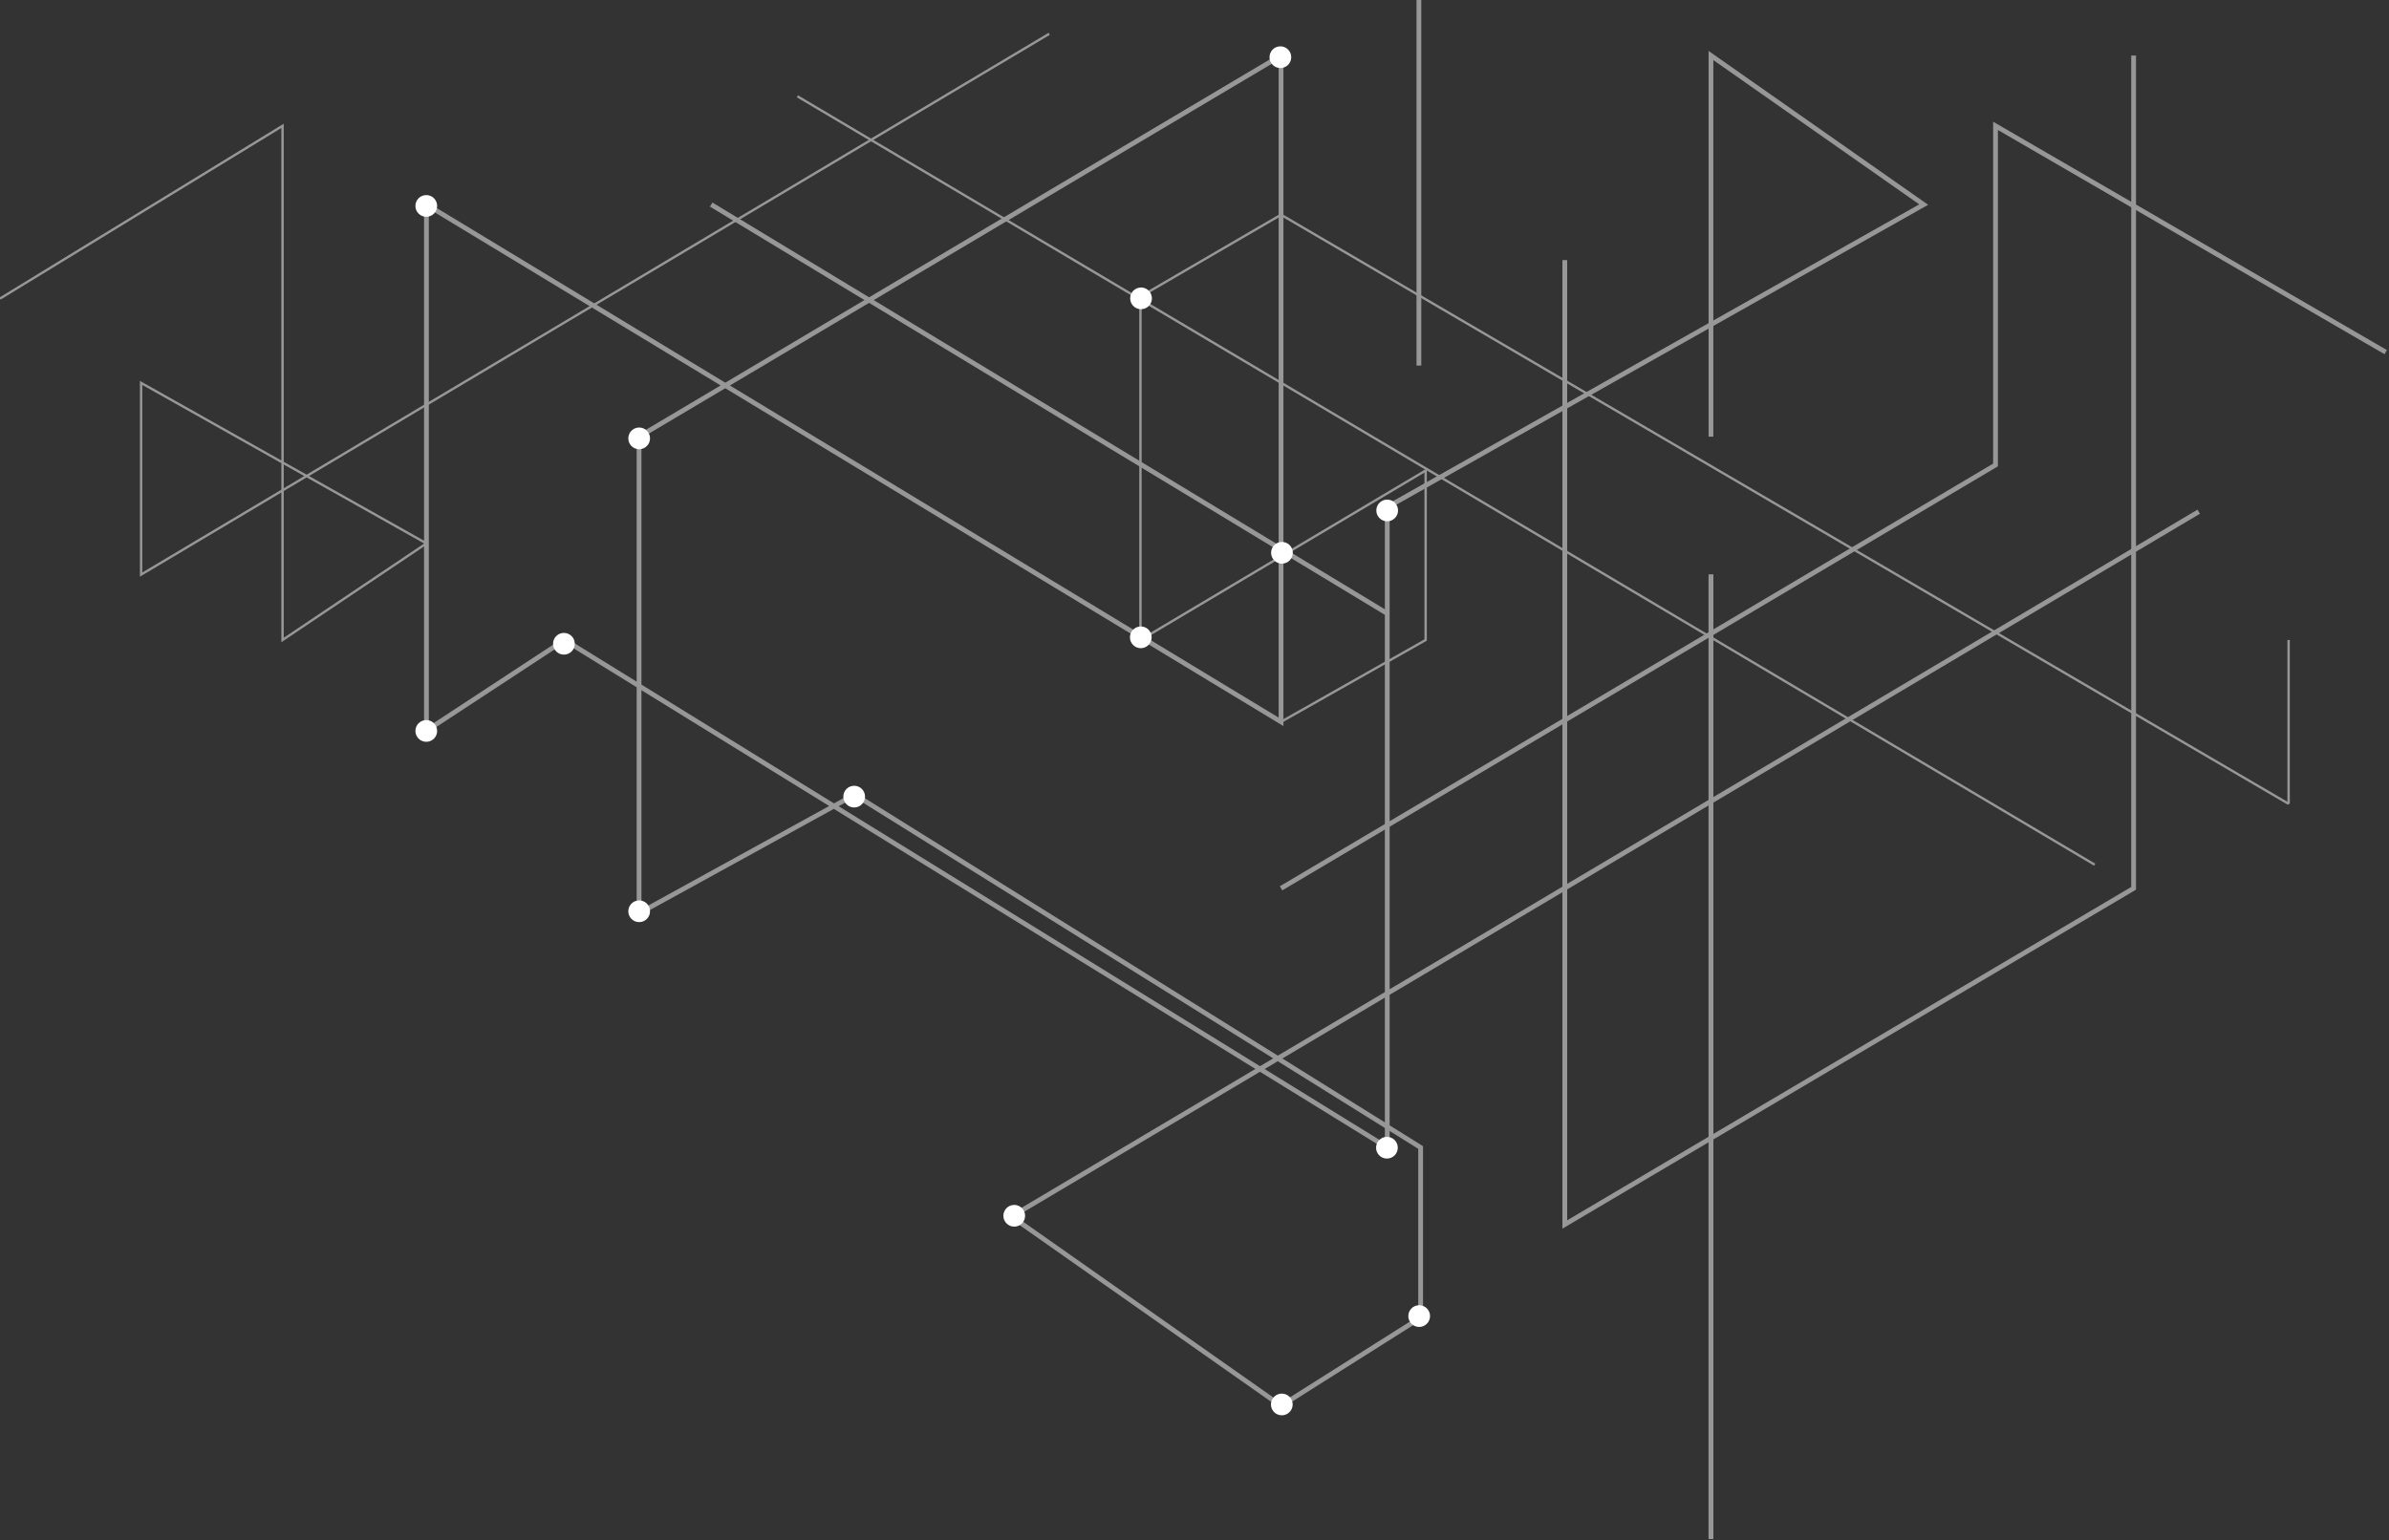 <?xml version="1.0" encoding="UTF-8"?>
<svg width="1000px" height="645px" viewBox="0 0 1000 645" version="1.1" xmlns="http://www.w3.org/2000/svg" xmlns:xlink="http://www.w3.org/1999/xlink">
    <rect x="0" y="0" width="1000" height="645" fill="#333333" stroke="none"/>
    <!-- Generator: Sketch 60.1 (88133) - https://sketch.com -->
    <title>Group 3</title>
    <desc>Created with Sketch.</desc>
    <g id="Page-1" stroke="none" stroke-width="1" fill="none" fill-rule="evenodd">
        <g id="Artboard" transform="translate(-860, 0)">
            <g id="Group-3" transform="translate(859.993, -251)">
                <g id="Group-2" transform="translate(-0, 0)" stroke="#979797">
                    <g id="Group" transform="translate(178.507, 0)" stroke-width="2">
                        <polyline id="Path-2" points="741.856 465.241 244.913 760.351 357.724 839.604 416.16 802.688 416.16 731.451 179.264 583.738 89 633.393 89 433.819 357.724 274.244 357.724 553.228 0 336.66 0 556.924 57.838 518.967 402.184 731.451 402.184 463.318 626.736 336.66 537.684 274.244 537.684 433.819"></polyline>
                        <polyline id="Path-3" points="357.724 622.943 656.796 445.684 656.796 303.692 820.122 398.433"></polyline>
                        <line x1="402.184" y1="507.876" x2="119.195" y2="336.66" id="Path-5"></line>
                        <line x1="537.684" y1="491.582" x2="537.684" y2="895.376" id="Path-4"></line>
                        <line x1="415.428" y1="0.273" x2="415.428" y2="404.068" id="Path-4"></line>
                        <polyline id="Path-4" points="476.5 359.897 476.5 763.691 714.593 622.943 714.593 274.244"></polyline>
                        <line x1="537.684" y1="491.582" x2="537.684" y2="895.376" id="Path-4"></line>
                    </g>
                    <polyline id="Path" points="2.84217094e-14 376.018 118.276 303.692 118.276 518.967 178.507 478.528 59.072 411.33 59.072 491.582 439.197 265.152"></polyline>
                    <line x1="957.995" y1="587.564" x2="957.995" y2="518.967" id="Path-6"></line>
                    <polyline id="Path-7" points="957.995 587.564 536.231 340.915 477.385 375.169 477.385 518.967 596.765 448 596.765 518.967 536.231 553.228"></polyline>
                    <line x1="876.82" y1="613.05" x2="333.789" y2="291.328" id="Path-8"></line>
                </g>
                <circle id="Oval" fill="#FFFFFF" cx="535.954" cy="274.947" r="4.547"></circle>
                <circle id="Oval" fill="#FFFFFF" cx="477.631" cy="375.921" r="4.547"></circle>
                <circle id="Oval" fill="#FFFFFF" cx="477.529" cy="517.848" r="4.547"></circle>
                <circle id="Oval" fill="#FFFFFF" cx="536.614" cy="482.454" r="4.547"></circle>
                <circle id="Oval" fill="#FFFFFF" cx="580.661" cy="464.725" r="4.547"></circle>
                <circle id="Oval" fill="#FFFFFF" cx="594.054" cy="802.047" r="4.547"></circle>
                <circle id="Oval" fill="#FFFFFF" cx="536.554" cy="839.047" r="4.547"></circle>
                <circle id="Oval" fill="#FFFFFF" cx="424.554" cy="760.047" r="4.547"></circle>
                <circle id="Oval" fill="#FFFFFF" cx="580.554" cy="731.547" r="4.547"></circle>
                <circle id="Oval" fill="#FFFFFF" cx="357.554" cy="584.547" r="4.547"></circle>
                <circle id="Oval" fill="#FFFFFF" cx="267.554" cy="632.547" r="4.547"></circle>
                <circle id="Oval" fill="#FFFFFF" cx="267.554" cy="434.547" r="4.547"></circle>
                <circle id="Oval" fill="#FFFFFF" cx="178.439" cy="337.225" r="4.547"></circle>
                <circle id="Oval" fill="#FFFFFF" cx="178.439" cy="557.047" r="4.547"></circle>
                <circle id="Oval" fill="#FFFFFF" cx="236.054" cy="520.547" r="4.547"></circle>
            </g>
        </g>
    </g>
</svg>